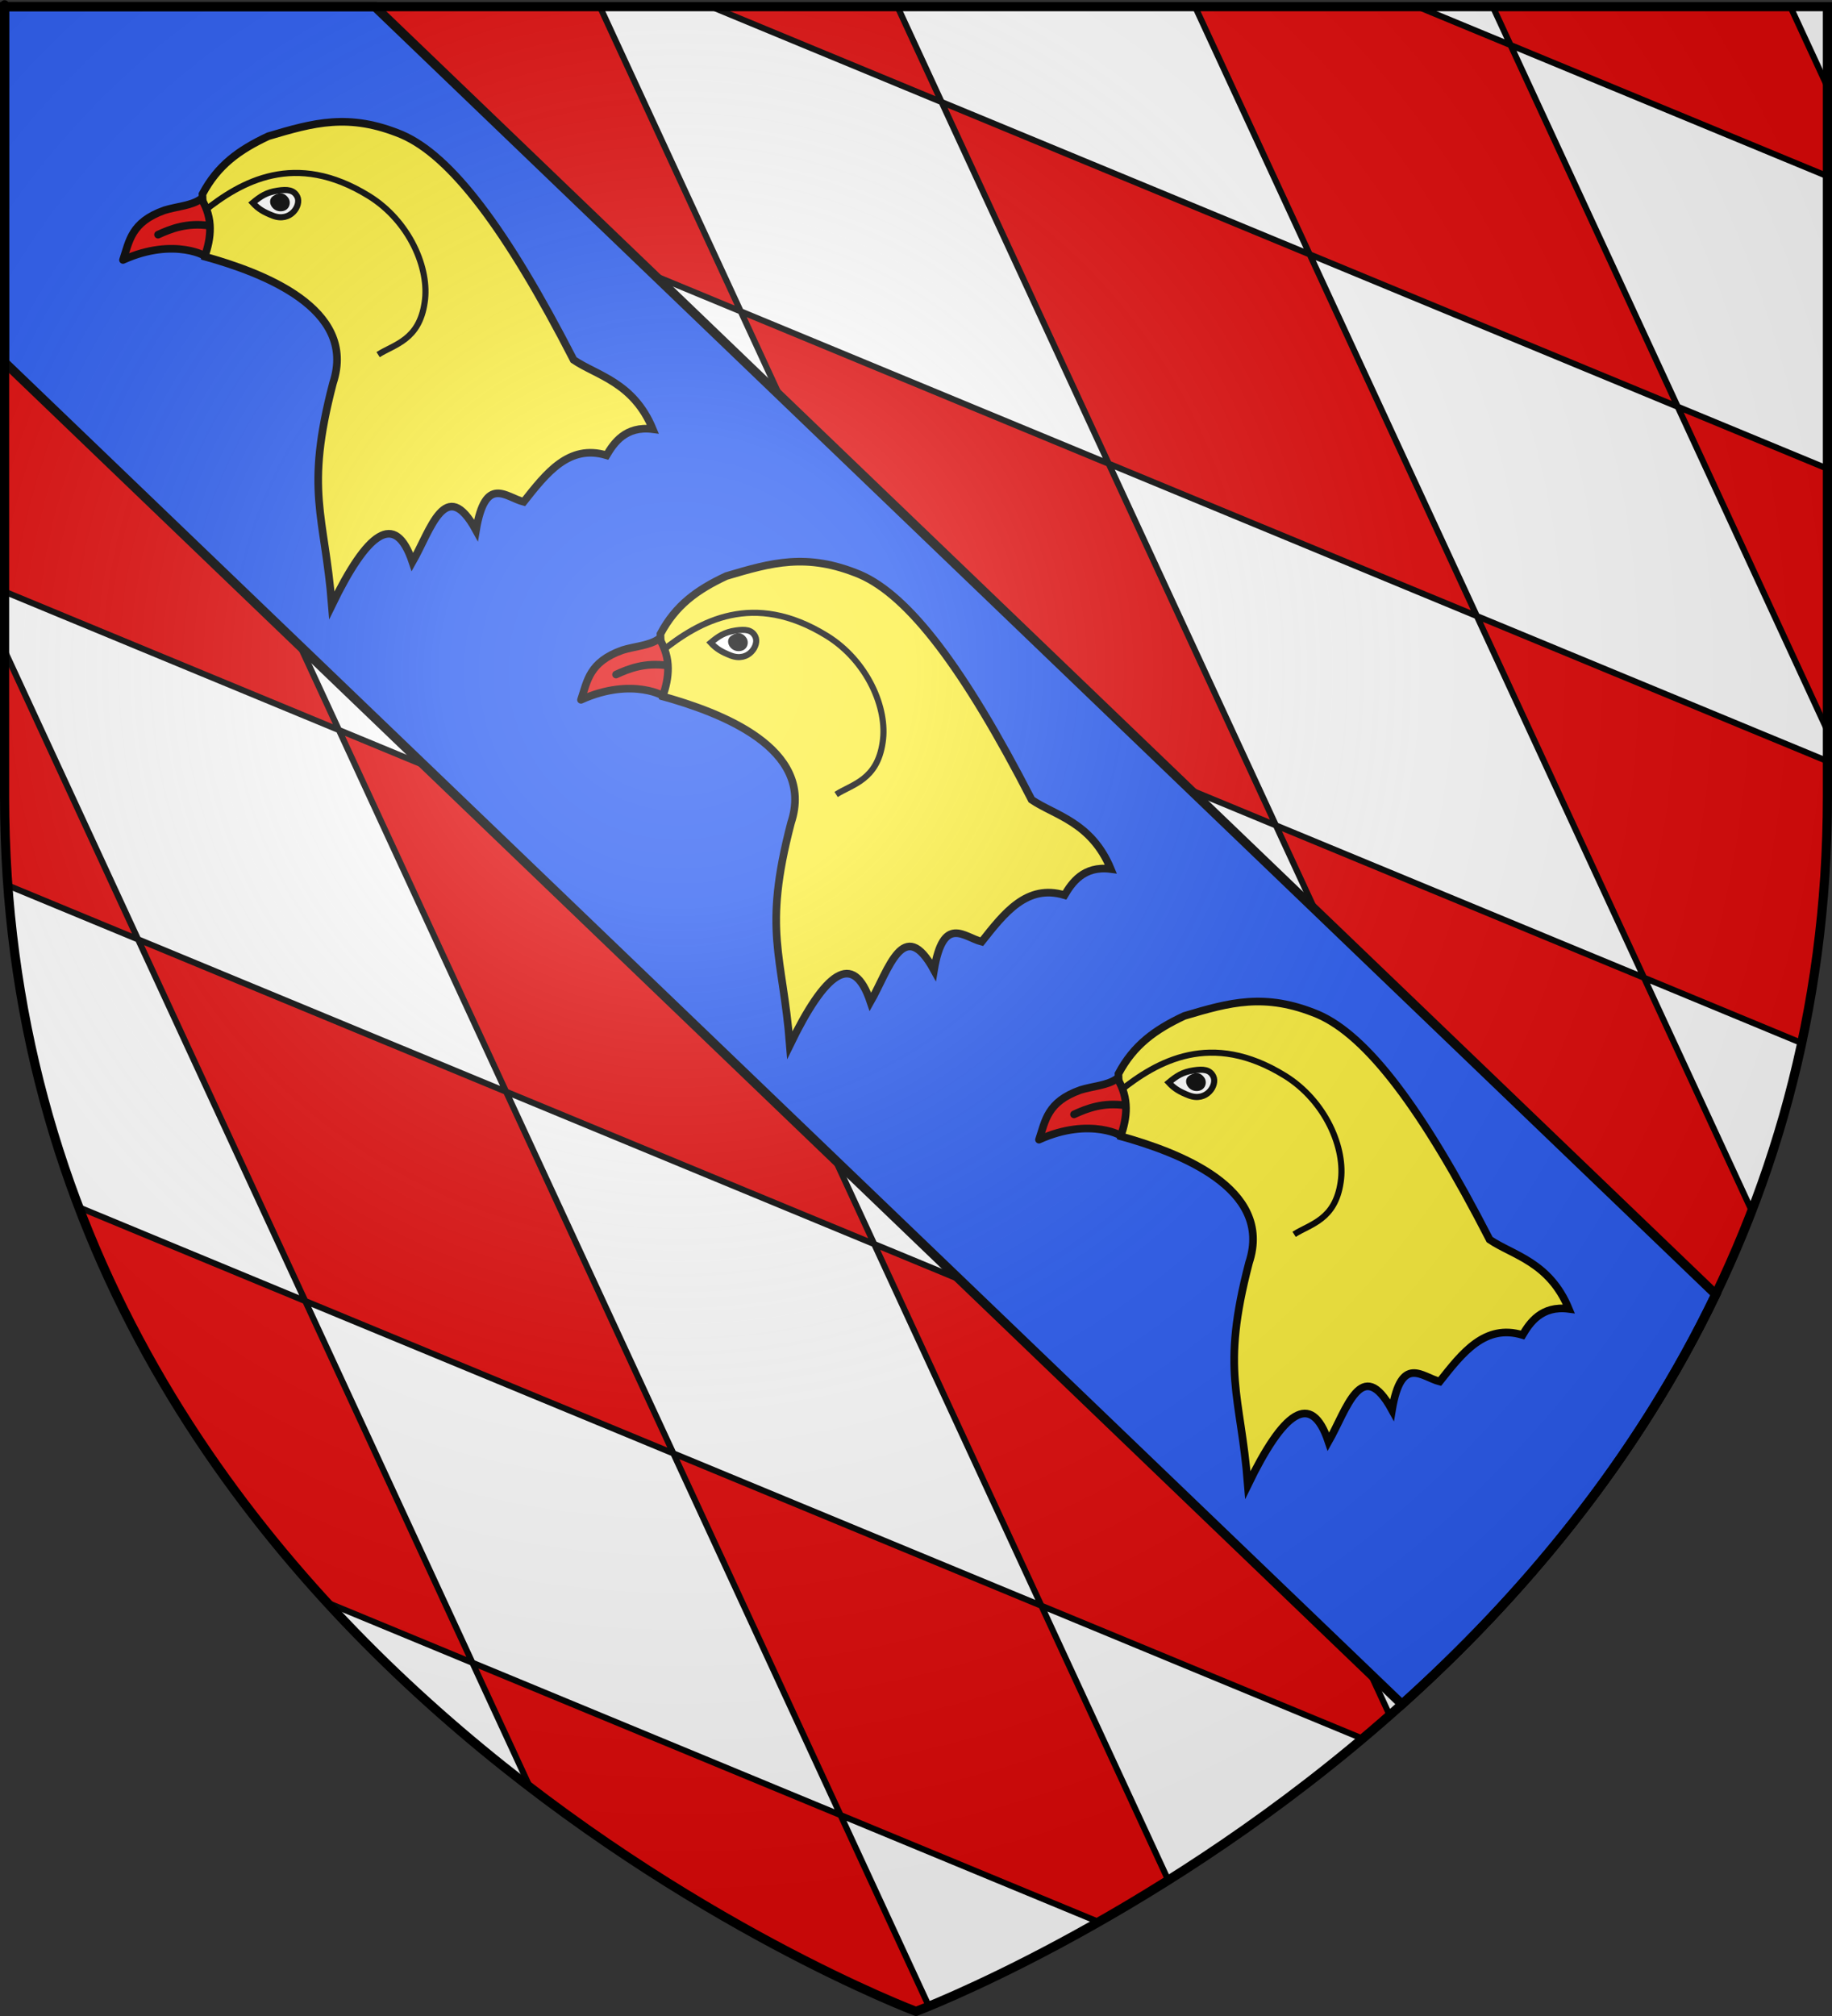 <?xml version="1.0" encoding="UTF-8" standalone="no"?>
<svg
   xmlns:dc="http://purl.org/dc/elements/1.1/"
   xmlns:cc="http://creativecommons.org/ns#"
   xmlns:rdf="http://www.w3.org/1999/02/22-rdf-syntax-ns#"
   xmlns:svg="http://www.w3.org/2000/svg"
   xmlns="http://www.w3.org/2000/svg"
   xmlns:xlink="http://www.w3.org/1999/xlink"
   xmlns:sodipodi="http://sodipodi.sourceforge.net/DTD/sodipodi-0.dtd"
   xmlns:inkscape="http://www.inkscape.org/namespaces/inkscape"
   height="660"
   width="600"
   version="1.0"
   id="svg2"
   sodipodi:version="0.32"
   inkscape:version="0.46"
   sodipodi:docname="blason_ville_fr_nouan_le_fuzelier_A(loir-et-cher).svg"
   sodipodi:docbase="D:\mes documents\Héraldique"
   inkscape:export-filename="/Users/olivier/Desktop/Blason Rouge/Blason_Vide_3D.png"
   inkscape:export-xdpi="144"
   inkscape:export-ydpi="144"
   inkscape:output_extension="org.inkscape.output.svg.inkscape">
  <rect width="100%" height="100%" fill="#333333" stroke="none"/>
  <sodipodi:namedview
     inkscape:window-height="975"
     inkscape:window-width="1280"
     inkscape:pageshadow="2"
     inkscape:pageopacity="0.0"
     guidetolerance="10.0"
     gridtolerance="10.0"
     objecttolerance="10.0"
     borderopacity="1.0"
     bordercolor="#666666"
     pagecolor="#ffffff"
     id="base"
     showgrid="false"
     height="660px"
     inkscape:zoom="1.1590909"
     inkscape:cx="300"
     inkscape:cy="330"
     inkscape:window-x="-4"
     inkscape:window-y="-4"
     inkscape:current-layer="layer3"
     inkscape:object-paths="false"
     inkscape:object-nodes="true"
     inkscape:snap-global="true" />
  <desc
     id="desc4">Flag of Canton of Valais (Wallis)</desc>
  <defs
     id="defs6">
    <linearGradient
       id="linearGradient2893">
      <stop
         style="stop-color:white;stop-opacity:0.314;"
         offset="0"
         id="stop2895" />
      <stop
         id="stop2897"
         offset="0.19"
         style="stop-color:white;stop-opacity:0.251;" />
      <stop
         style="stop-color:#6b6b6b;stop-opacity:0.125;"
         offset="0.6"
         id="stop2901" />
      <stop
         style="stop-color:black;stop-opacity:0.125;"
         offset="1"
         id="stop2899" />
    </linearGradient>
    <radialGradient
       inkscape:collect="always"
       xlink:href="#linearGradient2893"
       id="radialGradient3163"
       gradientUnits="userSpaceOnUse"
       gradientTransform="matrix(1.353,0,0,1.349,-77.629,-85.747)"
       cx="221.445"
       cy="226.331"
       fx="221.445"
       fy="226.331"
       r="300" />
    <g
       id="s">
      <g
         id="c">
        <path
           id="t"
           d="M 0,0 L 0,1 L 0.5,1 L 0,0 z"
           transform="matrix(0.951,0.309,-0.309,0.951,0,-1)" />
        <use
           xlink:href="#t"
           transform="scale(-1,1)"
           id="use2144"
           x="0"
           y="0"
           width="810"
           height="540" />
      </g>
      <g
         id="a">
        <use
           xlink:href="#c"
           transform="matrix(0.309,0.951,-0.951,0.309,0,0)"
           id="use2147"
           x="0"
           y="0"
           width="810"
           height="540" />
        <use
           xlink:href="#c"
           transform="matrix(-0.809,0.588,-0.588,-0.809,0,0)"
           id="use2149"
           x="0"
           y="0"
           width="810"
           height="540" />
      </g>
      <use
         xlink:href="#a"
         transform="scale(-1,1)"
         id="use2151"
         x="0"
         y="0"
         width="810"
         height="540" />
    </g>
    <g
       id="f">
      <rect
         width="100"
         height="60"
         x="-50"
         y="-30"
         style="fill:#28166f"
         id="rect1964" />
      <g
         transform="translate(0,-20)"
         style="fill:#ffffff"
         id="g1966">
        <path
           d="M -1.212,27.818 C -1.212,22.175 -2.091,20.471 -4.542,13.98 C -5.709,10.888 -5.024,7.103 -2.858,3.601 C -2.082,2.346 -1.114,1.214 0,0 C 1.114,1.214 2.082,2.346 2.858,3.601 C 5.024,7.103 5.709,10.888 4.542,13.98 C 2.091,20.471 1.212,22.175 1.212,27.818 L -1.212,27.818 z"
           id="path1968" />
        <path
           d="M 2.922,27.672 C 2.922,21.721 5.239,17.829 8.501,16.66 C 9.949,16.141 11.808,16.387 13.519,18.107 C 15.638,20.236 16.255,26.1 10.036,27.228 C 10.694,26.272 10.655,24.147 9.322,23.441 C 8.331,22.916 7.209,23.188 6.646,23.564 C 5.822,24.116 4.917,25.67 4.967,27.672 L 2.922,27.672 z"
           id="rwi" />
        <path
           d="M 1.777,30.183 C 1.79,32.191 2.795,33.518 4.516,34.257 C 4.295,34.955 3.257,36.378 1.831,36.281 C 1.55,37.787 1.282,38.632 0,40 C -1.282,38.632 -1.55,37.787 -1.831,36.281 C -3.257,36.378 -4.295,34.955 -4.516,34.257 C -2.795,33.518 -1.79,32.191 -1.777,30.183 L 1.777,30.183 z"
           id="path1971" />
        <use
           transform="scale(-1,1)"
           id="use1973"
           x="0"
           y="0"
           width="800"
           height="400"
           xlink:href="#rwi" />
        <rect
           width="15.846"
           height="3.218"
           x="-7.923"
           y="27.331"
           id="rect1975" />
      </g>
    </g>
    <g
       id="s-4">
      <g
         id="c-6">
        <path
           id="t-0"
           d="M 0,0 L 0,1 L 0.5,1 L 0,0 z"
           transform="matrix(0.951,0.309,-0.309,0.951,0,-1)" />
        <use
           xlink:href="#t-0"
           transform="scale(-1,1)"
           id="use2144-7"
           x="0"
           y="0"
           width="810"
           height="540" />
      </g>
      <g
         id="a-1">
        <use
           xlink:href="#c-6"
           transform="matrix(0.309,0.951,-0.951,0.309,0,0)"
           id="use2147-7"
           x="0"
           y="0"
           width="810"
           height="540" />
        <use
           xlink:href="#c-6"
           transform="matrix(-0.809,0.588,-0.588,-0.809,0,0)"
           id="use2149-7"
           x="0"
           y="0"
           width="810"
           height="540" />
      </g>
      <use
         xlink:href="#a-1"
         transform="scale(-1,1)"
         id="use2151-7"
         x="0"
         y="0"
         width="810"
         height="540" />
    </g>
  </defs>
  <g
     inkscape:groupmode="layer"
     id="layer3"
     inkscape:label="Fond écu"
     style="display:inline">
    <rect
       id="rect7092"
       style="fill:none;fill-opacity:1;fill-rule:nonzero;stroke:none;stroke-width:6.203;stroke-linecap:round;stroke-linejoin:round;stroke-miterlimit:4;stroke-dasharray:none;stroke-opacity:1"
       y="-7.1054274e-15"
       x="0"
       height="660"
       width="600" />
    <g
       id="g18337"
       inkscape:label="Meubles"
       transform="translate(-700,-2.8023842e-4)" />
    <path
       id="path18284"
       d="M 1.5,2.187 L 1.5,118.625 L 459.156,557.937 C 497.772,523.231 535.5,478.88 561.938,423.75 L 122.781,2.187 L 1.5,2.187 z"
       style="fill:#2b5df2;fill-opacity:1;fill-rule:evenodd;stroke:#000000;stroke-width:3;stroke-linecap:butt;stroke-linejoin:miter;stroke-miterlimit:4;stroke-dasharray:none;stroke-opacity:1" />
    <g
       id="g19084"
       inkscape:label="Meubles"
       style="display:inline"
       transform="translate(2.3841858e-7,-700)">
      <rect
         style="opacity:1;fill:#000000;fill-opacity:1;stroke:#313131;stroke-width:3;stroke-miterlimit:4;stroke-dasharray:none;stroke-opacity:1"
         id="rect18271"
         width="0"
         height="0"
         x="598.5"
         y="2.176" />
    </g>
    <path
       sodipodi:nodetypes="cccccc"
       d="M 300,658.5 C 300,658.5 598.5,546.18 598.5,260.728 C 598.5,-24.723 598.5,2.176 598.5,2.176 L 1.5,2.176 L 1.5,260.728 C 1.5,546.18 300,658.5 300,658.5 z"
       style="fill:#ffffff;fill-opacity:1;fill-rule:evenodd;stroke:none;stroke-width:1px;stroke-linecap:butt;stroke-linejoin:miter;stroke-opacity:1"
       id="path7017" />
    <g
       transform="translate(1630.512,249.074)"
       id="g7019" />
    <g
       transform="translate(1630.512,249.074)"
       inkscape:label="Fond d'écu"
       id="layer9">
      <g
         id="g2807"
         inkscape:label="Meubles"
         transform="matrix(2,0,0,2,-732.892,-1853.188)" />
      <g
         id="g4626"
         inkscape:label="Meubles"
         transform="matrix(2,0,0,2,1696.976,-413.55)" />
      <g
         transform="matrix(2,0,0,2,-732.892,-453.188)"
         inkscape:label="Meubles"
         id="g5271" />
      <g
         transform="matrix(2,0,0,2,-732.892,-453.188)"
         inkscape:label="Reflet final"
         id="g5273" />
      <g
         transform="matrix(2,0,0,2,-732.892,-453.188)"
         inkscape:label="Contour final"
         id="g5275" />
    </g>
    <g
       transform="translate(1630.512,249.074)"
       inkscape:label="Reflet final"
       id="layer6" />
    <g
       transform="translate(1630.512,249.074)"
       inkscape:label="Contour final"
       id="layer5" />
    <path
       style="fill:#e20909;fill-opacity:1;stroke:#000000;stroke-width:2;stroke-linecap:round;stroke-linejoin:round;stroke-miterlimit:4;stroke-opacity:1.0"
       d="M 1.5 2.188 L 56.25 120.594 L 176.812 170.469 L 122.031 52.062 L 1.5 2.188 z M 122.031 52.062 L 242.594 101.938 L 196.469 2.188 L 98.969 2.188 L 122.031 52.062 z M 242.594 101.938 L 297.344 220.344 L 417.875 270.219 L 363.125 151.812 L 242.594 101.938 z M 363.125 151.812 L 483.688 201.688 L 428.938 83.281 L 308.375 33.406 L 363.125 151.812 z M 308.375 33.406 L 293.938 2.188 L 232.938 2.188 L 308.375 33.406 z M 428.938 83.281 L 549.469 133.156 L 494.719 14.75 L 464.344 2.188 L 391.406 2.188 L 428.938 83.281 z M 494.719 14.75 L 598.5 57.688 C 598.5 57.225 598.5 28.183 598.5 28.406 L 586.375 2.188 L 488.906 2.188 L 494.719 14.75 z M 549.469 133.156 L 598.5 239.188 C 598.5 160.984 598.5 181.511 598.5 153.438 L 549.469 133.156 z M 483.688 201.688 L 538.438 320.094 L 590.062 341.469 C 595.469 316.255 598.5 289.357 598.5 260.719 C 598.5 247.987 598.5 260.707 598.5 249.188 L 483.688 201.688 z M 538.438 320.094 L 417.875 270.219 L 472.656 388.625 L 561.219 425.25 C 565.73 415.948 569.9 406.329 573.719 396.406 L 538.438 320.094 z M 472.656 388.625 L 352.094 338.75 L 406.844 457.156 L 513.062 501.094 C 515.517 498.021 517.949 494.89 520.344 491.719 L 472.656 388.625 z M 406.844 457.156 L 286.312 407.281 L 341.062 525.688 L 446.219 569.188 C 449.185 566.691 452.16 564.141 455.125 561.531 L 406.844 457.156 z M 341.062 525.688 L 220.531 475.812 L 275.281 594.219 L 359.844 629.219 C 367.046 625.119 374.664 620.575 382.625 615.562 L 341.062 525.688 z M 275.281 594.219 L 154.719 544.344 L 173.562 585.094 C 239.856 635.855 300 658.5 300 658.5 C 300 658.5 301.555 657.91 304.219 656.812 L 275.281 594.219 z M 154.719 544.344 L 99.969 425.938 L 25.844 395.25 C 45.349 446.444 74.72 489.346 107.125 524.656 L 154.719 544.344 z M 99.969 425.938 L 220.531 475.812 L 165.75 357.406 L 45.219 307.531 L 99.969 425.938 z M 45.219 307.531 L 1.5 212.969 L 1.5 260.719 C 1.5 270.646 1.866 280.364 2.562 289.875 L 45.219 307.531 z M 165.75 357.406 L 286.312 407.281 L 231.562 288.875 L 111 239 L 165.75 357.406 z M 111 239 L 56.25 120.594 L 1.5 97.938 L 1.5 193.688 L 111 239 z M 231.562 288.875 L 352.094 338.75 L 297.344 220.344 L 176.812 170.469 L 231.562 288.875 z "
       id="rect6295" />
    <path
       id="path7860"
       d="M 1.5,2.188 L 1.5,118.625 L 459.156,557.938 C 497.772,523.232 535.5,478.88 561.938,423.75 L 122.781,2.188 L 1.5,2.188 z"
       style="fill:#2b5df2;fill-opacity:1;fill-rule:evenodd;stroke:#000000;stroke-width:3;stroke-linecap:butt;stroke-linejoin:miter;stroke-miterlimit:4;stroke-dasharray:none;stroke-opacity:1" />
    <g
       id="g7862"
       inkscape:label="Meubles"
       style="display:inline"
       transform="translate(814.966,701.655)">
      <rect
         style="opacity:1;fill:#000000;fill-opacity:1;stroke:#313131;stroke-width:3;stroke-miterlimit:4;stroke-dasharray:none;stroke-opacity:1"
         id="rect7864"
         width="0"
         height="0"
         x="598.5"
         y="2.176" />
    </g>
  </g>
  <g
     inkscape:groupmode="layer"
     id="layer4"
     inkscape:label="Meubles">
    <g
       id="g19653"
       transform="translate(-818,0)">
      <path
         sodipodi:nodetypes="ccccccccccccc"
         id="path5388"
         d="M 1076.686,342.127 C 1074.332,312.385 1067.722,305.194 1077.069,269.396 C 1085.216,244.807 1053.544,233.151 1035.047,227.993 L 1034.304,207.546 C 1039.272,198.156 1046.268,193.091 1055.867,188.596 C 1070.688,184.2 1082.236,180.883 1099.59,188.089 C 1115.758,195.062 1133.849,218.988 1155.873,261.824 C 1163.461,266.985 1175.406,269.057 1181.807,284.502 C 1172.829,283.33 1168.977,289.136 1166.654,293.053 C 1154.308,289.335 1146.944,298.902 1139.515,308.296 C 1133.667,306.796 1126.981,299.318 1123.901,317.59 C 1113.959,299.444 1109.049,317.53 1103.082,328 C 1097.406,311.072 1088.241,318.315 1076.686,342.127 z"
         style="fill:#fcef3c;fill-opacity:1;fill-rule:evenodd;stroke:#000000;stroke-width:2.5;stroke-linecap:butt;stroke-linejoin:miter;stroke-miterlimit:4;stroke-dasharray:none;stroke-opacity:1" />
      <path
         sodipodi:nodetypes="cscc"
         id="path5392"
         d="M 1034.76,213.173 C 1046.931,203.483 1064.599,193.227 1088.78,208.143 C 1102.093,216.356 1108.804,231.933 1107.081,242.999 C 1105.308,255.379 1097.149,256.705 1091.838,260.1"
         style="opacity:1;fill:none;fill-opacity:1;fill-rule:evenodd;stroke:#000000;stroke-width:2;stroke-linecap:butt;stroke-linejoin:miter;stroke-miterlimit:4;stroke-dasharray:none;stroke-opacity:1" />
      <path
         sodipodi:nodetypes="csssc"
         id="path5394"
         d="M 1050.764,210.401 C 1053.37,208.243 1055.27,206.967 1058.959,206.414 C 1062.091,205.945 1064.273,206.139 1065.376,208.411 C 1066.739,211.22 1063.192,216.887 1057.327,214.599 C 1054.416,213.464 1052.635,212.431 1050.764,210.401 z"
         style="opacity:1;fill:#ffffff;fill-opacity:1;fill-rule:evenodd;stroke:#000000;stroke-width:2;stroke-linecap:butt;stroke-linejoin:miter;stroke-miterlimit:4;stroke-dasharray:none;stroke-opacity:1" />
      <path
         sodipodi:nodetypes="ccccc"
         id="path5390"
         d="M 1035.047,227.993 C 1036.634,228.316 1025.288,221.395 1008.28,229.108 C 1010.401,222.856 1010.939,216.743 1021.821,212.852 C 1025.858,211.579 1030.945,211.355 1033.932,209.033 C 1037.966,215.686 1037.125,221.896 1035.047,227.993 z"
         style="fill:#e20909;fill-opacity:1;fill-rule:evenodd;stroke:#000000;stroke-width:2.5;stroke-linecap:butt;stroke-linejoin:round;stroke-miterlimit:4;stroke-dasharray:none;stroke-opacity:1" />
      <path
         sodipodi:nodetypes="czzz"
         id="path5396"
         d="M 1057.386,208.233 C 1055.324,209.705 1056.956,213.137 1059.829,213.176 C 1062.702,213.215 1063.49,210.479 1062.488,208.898 C 1061.407,207.194 1059.542,206.694 1057.386,208.233 z"
         style="fill:#000000;fill-opacity:1;fill-rule:evenodd;stroke:none;stroke-width:2.084;stroke-linecap:butt;stroke-linejoin:miter;stroke-miterlimit:4;stroke-dasharray:none;stroke-opacity:1" />
      <path
         sodipodi:nodetypes="cc"
         id="path19651"
         d="M 1036.566,217.889 C 1029.325,216.822 1024.061,218.857 1019.756,220.83"
         style="opacity:1;fill:none;fill-opacity:1;stroke:#000000;stroke-width:2.5;stroke-linecap:round;stroke-linejoin:round;stroke-miterlimit:4;stroke-dasharray:none;stroke-opacity:1" />
    </g>
    <use
       x="0"
       y="0"
       xlink:href="#g19653"
       id="use19677"
       transform="translate(-150,-144)"
       width="600"
       height="660" />
    <use
       x="0"
       y="0"
       xlink:href="#g19653"
       id="use19679"
       transform="translate(150,144)"
       width="600"
       height="660" />
  </g>
  <g
     inkscape:groupmode="layer"
     id="layer2"
     inkscape:label="Reflet final"
     sodipodi:insensitive="true">
    <path
       sodipodi:nodetypes="cccccc"
       d="M 300,658.5 C 300,658.5 598.5,546.18 598.5,260.728 C 598.5,-24.723 598.5,2.176 598.5,2.176 L 1.5,2.176 L 1.5,260.728 C 1.5,546.18 300,658.5 300,658.5 z"
       style="opacity:1;fill:url(#radialGradient3163);fill-opacity:1;fill-rule:evenodd;stroke:none;stroke-width:1px;stroke-linecap:butt;stroke-linejoin:miter;stroke-opacity:1"
       id="path2875"
       inkscape:export-xdpi="144"
       inkscape:export-ydpi="144" />
  </g>
  <g
     inkscape:groupmode="layer"
     id="layer1"
     inkscape:label="Contour final"
     sodipodi:insensitive="true"
     style="display:inline">
    <path
       sodipodi:nodetypes="cccccc"
       d="M 300,658.5 C 300,658.5 1.5,546.18 1.5,260.728 C 1.5,-24.723 1.5,2.176 1.5,2.176 L 598.5,2.176 L 598.5,260.728 C 598.5,546.18 300,658.5 300,658.5 z"
       style="opacity:1;fill:none;fill-opacity:1;fill-rule:evenodd;stroke:#000000;stroke-width:3;stroke-linecap:butt;stroke-linejoin:miter;stroke-miterlimit:4;stroke-dasharray:none;stroke-opacity:1"
       id="path1411"
       inkscape:export-xdpi="144"
       inkscape:export-ydpi="144" />
  </g>
</svg>
